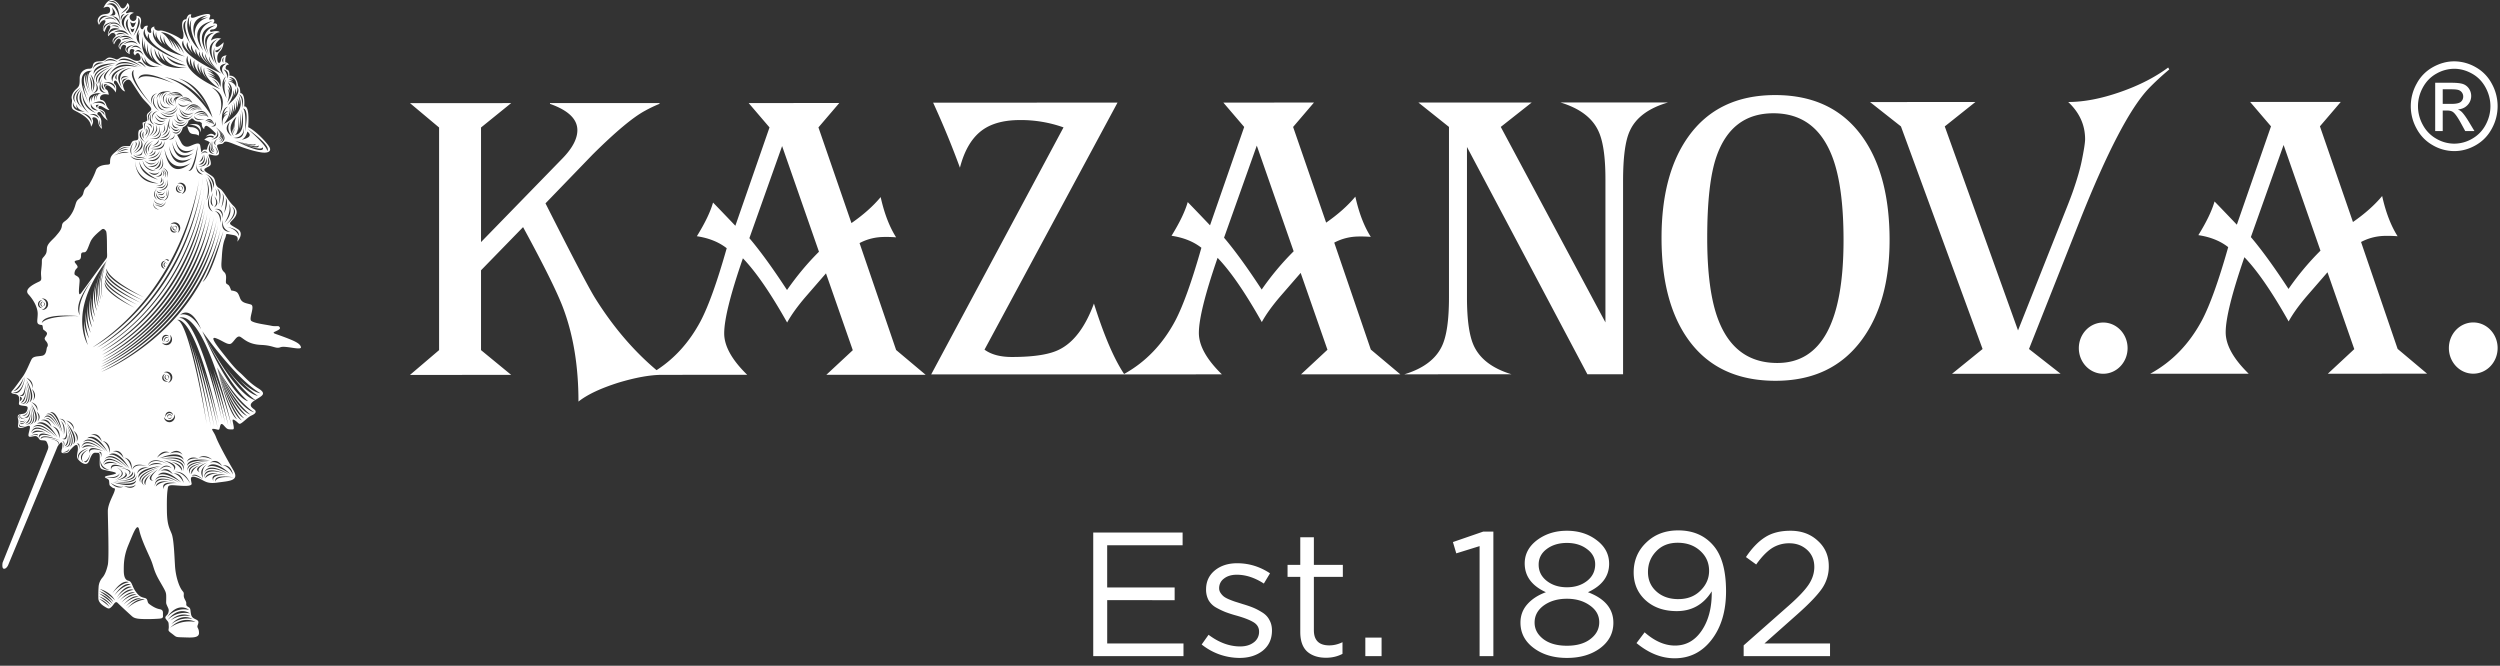 <svg width="184" height="49" fill="none" xmlns="http://www.w3.org/2000/svg"><rect width="100%" height="100%" fill="#333333" stroke="none"/><path fill-rule="evenodd" clip-rule="evenodd" d="M5.496 20.206c.047.094.363.123.363.437 0 .313-.166 1.294.105.935.272-.359 1.69-2.323 1.796-2.463.105-.14.136-.14.12-.482-.015-.344.016-1.592-.091-1.64 0 0-.135-.248-.316-.092-.182.154-.65.514-.814.888-.167.374-.258.78-.455.78-.194 0-.24.046-.24.25 0 .202-.06.296-.212.326-.15.032-.346.048-.209.218.134.172.24.281.104.392-.136.11-.195.357-.15.451zM8.206 0h.053c.227.015.438.217.577.46.274.473.545-.246.545-.246.22.193.135.439-.017.58-.153.139-.102.228.102.139a.473.473 0 01.39.018c-.56.142-.256.667 0 .597.255-.07.186-.387.186-.387.34.019.393.283.307.614-.084.334.136.493.22.282.086-.211.324-.158.324-.158-.255.456.317.688.233.389-.086-.298.242-.336.242-.336-.068.14.12.35.39.298.272-.053 1.156.35 1.494.579.341.23.238-.438.238-.438-.287-1.071.22-.967.22-.967.137-.491.375-.35.375-.35-.17.37.272.193.272.193 1.02-.376 1.12-.223 1.115-.106-.004.12-.198.351.072.263.273-.086.242.154.206.213-.045.068-.17.087.085.087.254 0 .168.42-.17.44-.34.017-.152.19-.152.19.576-.157.661.019.661.019-.527.036-.644.615-.644.615.354-.28.762-.141.762-.141-.118 0-.357.28-.408.404-.05.123 0 .227.137.193s.442-.334.442-.334-.035.456-.289.685c-.253.228-.188.685-.135.772.05.088.185.122.236-.193.053-.317.426-.299.426-.299-.154.054-.12.51-.12.51.17 0 .271.175.271.175-.254-.035-.338.335-.133.37.202.034.168.438.168.438.595-.034.646.79.646.79.154 0 .154.493.154.493.39.016.288.983.288.983.442-.07.289 1.528.289 1.528.524.216 1.54 1.277 1.608 1.56.07.287-.275.357-.688.287-.412-.072-.997-.214-1.962-.606-.962-.39-.583-.034-.962 0-.379.036-.31.107-.173.497.137.393-.206.393-.55.286-.344-.107-.104.141-.035.498.07.356-.102.32-.379.498-.275.178.208.355.516.604.31.25.106.64.483.854.378.214.55.817 1.067 1.315.516.498.033.925-.173 1.138-.206.214-.034.249.483.569.515.32-.035.925-.035.925.137-.464-.171-.464-.55-.534s-.206-.035-.346.284c-.135.321-.206.748-.24 1.352-.035.605-.104.89.172 1.139.276.248.035.747.172.853.138.107.173.07.276.321.103.247 0 .142.274.213.277.07.311.176.448.532.138.357.448.357.792.464.344.106-.188 1.047.04 1.211.25.179 1.05.265 1.465.353.378.08.508-.036.603.087.089.115.024.188-.33.345-.231.102-.033.14.304.261 1.11.402 1.536.589 1.604.873.068.285-1.148-.127-1.504.014-.357.14-.516-.135-1.416-.17-.9-.037-1.236-.402-1.509-.577-.271-.176-.44.263-.679.456-.237.193-.646-.193-1.138-.369-.491-.176.033.51.492 1.089.46.58.879 1.116 1.236 1.415.33.279.702.761 1.38 1.182.68.422.238.563-.255.879-.491.314-.288.49-.05.667.237.175.068.334-.17.44-.238.104-.39.28-.678.507-.29.228-.238.089-.546-.122-.304-.21-.169.07-.12.386.054.314-.014.263-.237.263-.22 0-.27-.053-.475-.283-.203-.226-.253-.086-.305.16-.05.246-.12.123-.424.087-.306-.034-.018.159.152.616.17.456.799 1.614 1.275 2.422.475.807-.323.79-1.174.913-.848.123-.932-.159-1.51-.368-.578-.212-.441.138-.39.438.05.298-1.088.123-1.427.123-.34 0-.305.122-.34.333-.033.21-.068.58-.051 1.616.018 1.034.221 1.275.357 1.648.146.404.187 1.458.237 2.317.052.862.306 1.492.46 1.738.15.247.204.176.185.44-.016.263.205.438.187.614-.017.175.052.194.188.28.135.089.102.177.153.475.05.296.203.334.406.438.206.105.154.228.085.42-.067.196.103.178.103.564 0 .386-.578.332-1.173.315-.594-.016-.473-.016-.83-.28-.358-.263-.206-.212-.221-.528-.017-.314 0-.28-.188-.51-.187-.226.086-.26.153-.49.07-.227.018-.28-.084-.509-.102-.228-.069-.175-.069-.597 0-.42-.009-.403-.484-1.23-.477-.824-.41-1.044-.687-1.665-.286-.637-.68-1.458-.815-2.09-.137-.632-.459.298-.8 1.106-.338.808-.338 1.406-.338 1.86 0 .457.101.72.356.772.254.053.24.388.51.774.272.385.406.421.68.49.272.07.135.3.323.44.185.14.475.334.78.386.307.053.22.28.237.473.02.195-.1.212-.356.228-.255.019-.732.038-1.205.019-.477-.019-.612-.105-.73-.21-.12-.106-.85-.773-1.038-.966-.187-.193-.27.105-.459.28-.185.176-.22.159-.508-.017-.29-.176-.442-.368-.46-.58a8.02 8.02 0 01.018-.877c.016-.264.135-.51.29-.685.152-.176.287-.474.388-.93.104-.457 0-3.422 0-3.949 0-.528.41-1.176.493-1.474.085-.3-.016-.14-.186-.282-.17-.14-.187-.105-.203-.35-.018-.246-.035-.212-.274-.351-.237-.14.477-.176.732-.298.255-.125-.832-.229-1.019-.352-.188-.123-.137-.405-.137-.826 0-.42-.05-.351-.322-.367-.27-.018-.357.402-.492.666-.136.264-.426.176-.714-.105-.289-.282-.05-.545-.085-.948-.034-.405-.34-.053-.509.123-.17.174-.155.299-.51.299-.357 0-.102-.248-.118-.65-.017-.404-.357.158-.357.158S.685 41.38.617 41.552c-.067.177-.222.351-.358.3-.135-.052-.068-.438-.068-.438s3.279-8.18 3.33-8.339c.05-.157.05-.227-.034-.438-.085-.211-.119-.211-.34-.228-.221-.019-.186 0-.34-.193-.152-.194-.254-.107-.544-.071-.287.036-.135-.244-.067-.63.067-.387-.322-.02-.68-.02-.357 0-.085-.28-.186-.649-.101-.368.118-.351.34-.385.22-.037.306-.142.357-.37.05-.228-.12-.193-.425-.245-.305-.053-.187-.123-.187-.421 0-.3-.085-.387-.389-.439-.306-.054-.19-.16-.052-.317.136-.156.474-.631.712-.964.24-.334.493-.983.63-1.246.136-.265.458-.212.797-.28.34-.072.29-.547.357-.634.07-.087.084-.246-.085-.44-.169-.192-.085-.245.017-.402.101-.16.068-.23-.085-.351-.153-.122-.135-.053-.17-.282-.034-.227-.05-.104-.27-.192-.222-.088-.103-.352-.103-.79 0-.44-.288-1-.68-1.421-.39-.422.545-.825.799-.949.254-.123.086-.316.135-.788.053-.476.053-.51.053-.721 0-.21.1-.245.203-.387.1-.14.152-.192.168-.543.018-.351.409-.615.648-.895.236-.282.424-.474.457-.773.035-.297.238-.28.493-.58.254-.298.39-.596.475-.877.086-.28.102-.367.272-.508.17-.141.29-.228.34-.44.05-.209.1-.333.272-.456.17-.122.526-.843.645-1.194.118-.352.56-.421.85-.438.288-.018.152-.124.22-.44.068-.315.374-.474.594-.683.22-.21.307-.248.613-.248.304 0 .203.036.305-.156.102-.194.102-.23.375-.264.27-.035.135-.265.168-.544.034-.282.102-.21.237-.298.137-.09.12-.106.085-.334-.034-.23.069-.106.239-.212.168-.104.084-.104.069-.386-.018-.281.305-.315.323-.51.015-.192-.409-.525-.647-.825-.237-.297-.594-.894-.832-1.229-.238-.333-.561.071-.594.246-.034.175.152.492.152.492-.289-.034-.475-.56-.628-.738-.154-.174-.289.09-.12.229.17.14.05.596.05.596s-.065-.21-.422-.455c-.358-.247-.425.193-.272.228.151.036.186.387.186.387-.714-.196-.73.386-.544.386.188 0 .323.227.358.368.033.14.237.37.237.37-.204.017-.493-.283-.679-.3-.187-.017-.17.21-.035.23.137.016.408.174.408.368 0 .193.186.474.186.474s-.27-.141-.457-.474c-.188-.334-.407-.035-.272.053a.65.65 0 01.254.525c-.016.195.051.51.051.51s-.254-.14-.287-.527c-.035-.386-.528-.404-.409-.175.12.228-.119.544-.119.544-.016-.702-1.035-1.071-1.29-1.247-.255-.175-.052-.561-.12-.79-.067-.228.086-.528.324-.737.237-.212.254-.299.254-.791 0-.491.409-.702.663-.702.254 0 .272-.087.306-.246.033-.158.119-.28.44-.299.324-.017.392-.034.545-.174.151-.141.305-.124.559-.036.254.087.188.123.477-.053.288-.175.661 0 .916.14.256.142.714.159.543-.28-.168-.44-.372-.035-.372-.035-.29-.264.135-.37-.17-.457-.306-.087-.221.37-.221.37-.644-.335-.068-.563-.357-.668-.287-.106-.305.333-.305.333-.441-.367.187-.526-.034-.754-.223-.23-.459.368-.459.368-.356-.492.307-.525.068-.772-.24-.246-.477.175-.477.175-.185-.262.289-.683.086-.79-.205-.106-.373.474-.373.474-.374-.335.236-.772.017-.86-.221-.086-.426.334-.426.334-.204-.281-.084-.579.17-.72.256-.14.663.017.645-.385-.015-.404-.492-.14-.492-.14.182-.408.392-.571.592-.584zm5.811 3.232c-.974-1.551-.287-1.718-.287-1.718-.342.356.287 1.718.287 1.718zm.074-1.788c-.266.93.625 2.309.625 2.309-1.479-1.586-.756-2.583-.756-2.583-.08.263-.074.56-.015.854.006-.375.146-.58.146-.58zm.287 1.374c-.005-.013-.008-.026-.014-.037l.008.037-.044-.132c0-.005-.003-.008-.004-.013l-.001-.006a1.468 1.468 0 01-.09-.491c-.036-.995 1.034-1.028 1.034-1.028-.2.067-.36.157-.486.26.268-.112.532-.12.532-.12-1.269.369-.935 1.53-.935 1.53zm.591.935c-1.318-1.919.675-2.203.675-2.203-1.604.617-.675 2.203-.675 2.203zm.35.326c-1.287-2.08.544-2.209.544-2.209-1.48.559-.61 2.097-.544 2.209l.005.006-.005-.006zm.451-1.664c-.974.344-.388 1.61-.388 1.61-.815-1.67.388-1.61.388-1.61zm.024 2.203c-.952-1.398.253-1.741.253-1.741-.906.473-.253 1.741-.253 1.741zm.012-1.114c-.137.404.16 1.28.16 1.28-.482-.817-.16-1.28-.16-1.28zm.021.226s.31-.025.517-.356c0 0-.332.747-.517.356zm-1.712.277c-.604-.62-.304-.905-.304-.905-.025.25.14.533.396.81-.277-.406-.083-.597-.083-.597-.023.224.117.475.337.726-.167-.299-.026-.442-.026-.442-.022.212.122.45.34.685-.236-.337-.083-.494-.083-.494-.066.656 1.595 1.622 1.595 1.622-.017-.007-.033-.017-.051-.026l.051.026c-3.644-1.682-2.797-2.43-2.797-2.43-.036.316.237.678.625 1.025zm.788-.195c-.029.323.317.724.668 1.041-.641-.61-.426-.886-.426-.886-.047.585 1.142 1.445 1.142 1.445-1.804-1.108-1.384-1.6-1.384-1.6zm.52.344c-.035.508.864 1.256.864 1.256-1.126-.87-.864-1.256-.864-1.256zm1.129 1.446c-.883-.877.123-.925.123-.925-.663.332-.123.925-.123.925zm-.116-.984c-.218-.26.07-.414.07-.414-.105.095-.07.414-.07.414zm.012.497s.503.06.298.677c0 0 .01-.426-.298-.677zm1.444 2.88s.481-.105.137 1.684c0 0 .128-1.446-.137-1.683zm-.297-1.042s.469.096.206 1.007c0 0 .113-.721-.206-1.007zm-.827.782l.008-.008-.008.008s.5-.71.398-1.08c-.007-.018.154.143-.031.546.123-.228.22-.483.16-.663-.007-.02.17.13.013.494.121-.219.201-.443.137-.613-.012-.031.505.345-.677 1.316zm.625-1.403a.417.417 0 01-.014.086l-.004.026V6.44v.004l-.001-.004v.004s-.04-.365-.596-.486c0 0 .207-.005.378.06a.835.835 0 00-.341-.19s.183-.008.344.072a.721.721 0 00-.311-.226s.586-.033.545.629v.03zm-.672 1.238l.013-.022-.013.022s.266-.62.026-1.032c0 0 .132.096.153.337a.931.931 0 00-.144-.574s.152.092.208.322a.982.982 0 00-.196-.57s.723.38-.047 1.517zm.84-.51s.766 1.067-1.092 2.063l.04-.035c-.015.011-.025.023-.04.035 0 0 .579-.632.42-1.293 0 0 .193.44-.115.94.198-.28.397-.694.274-1.118 0 0 .183.343.006.783.15-.268.243-.586.135-.913 0 0 .19.313.054.733.14-.267.21-.574.095-.886 0 0 .16.233.12.575a1.03 1.03 0 00.002-.718s.13.183.14.466a1.059 1.059 0 00-.04-.632zm-1.193 2.193l-.001-.021.001.02a.435.435 0 01-.006-.041l.003.042a1.353 1.353 0 01-.034-.326.701.701 0 010-.087c-.027-.947.448-.986.448-.986-.176.11-.279.325-.338.55a.493.493 0 01.362-.241.682.682 0 00-.334.369.471.471 0 01.287-.144c-.287.116-.368.417-.388.63a1.99 1.99 0 000 .235zm.275-3.638c-.117.14-.164.332-.17.534.059-.203.18-.286.18-.286-.324.421.034 1.376.034 1.376-.687-1.221-.044-1.624-.044-1.624zm.635 4.314c0-.002.003-.002.006-.003l-.008.003.029-.01-.021.005c.06-.019.34-.183.263-1.42 0 0 .114.7-.005 1.12.095-.231.164-.634.111-1.343 0 0 .15.765.01 1.254.114-.267.194-.71.126-1.456 0 0 .42 1.772-.511 1.85zm-.005 0h.005-.005.002-.002zm.01-.005l-.01.005c.005 0 .008-.003.01-.005zm-.037-.09a.861.861 0 01-.167-.339 1.05 1.05 0 00.125.528c-.63-.723.206-1.434.206-1.434-.256.514-.089.9-.089.9a.727.727 0 01-.099-.319c-.029.31.066.509.066.509a.79.79 0 01-.135-.401c-.03.34.093.556.093.556zm-.294-.889c-.39.555.115 1.1.115 1.1-.792-.59-.116-1.1-.116-1.1zm.985.462s.173.96-.766.734c0 0 .779.071.767-.734zm-1.696-2.828a1.095 1.095 0 01-.065-.04l.065.04c-.011-.006-.021-.01-.03-.017a.27.27 0 00.03.017c-.002-.001-.006-.003-.008-.006.005.005.008.006.008.006-3.253-1.436-2.422-2.47-2.422-2.47-.042.28.058.557.236.82-.178-.404.009-.645.009-.645-.044.303.084.606.3.887-.258-.455-.057-.73-.057-.73-.052.382.176.762.49 1.093-.43-.543-.195-.882-.195-.882-.036.269.074.535.251.782-.188-.368-.04-.589-.04-.589-.043.348.175.696.456.988-.443-.517-.239-.849-.239-.849-.093.804 1.21 1.595 1.21 1.595zm-.046-.175l.002-.006c-.002.002-.002.003-.002.006v-.008c0 .003 0 .005-.002.008v-.011l-.003.01s.002-.035-.003-.094c-.033-.163-.189-.5-.894-.746 0 0 .293.05.555.176a1.997 1.997 0 00-.59-.35s.304.057.575.21a2.081 2.081 0 00-.607-.421s.22.05.46.175a2.338 2.338 0 00-.513-.351s1.076.264 1.07 1.079c.003.017 0 .035 0 .054.003.014 0 .031 0 .047a.429.429 0 01-.048.222zm-4.022-3.111c-.207-.341-.095-.62-.095-.62-.06.873 1.538 1.489 1.538 1.489a4.555 4.555 0 01-.242-.067c-2.613-.743-2.078-1.93-2.078-1.93a.982.982 0 00.186.624c-.07-.264.014-.448.014-.448-.027.337.175.641.463.9-.27-.387-.133-.708-.133-.708-.018.281.13.538.347.76zm.79-.146c.118.184.23.415.33.699 0 0-.223-.458-.61-.876.122.185.24.43.34.754 0 0-.213-.495-.579-.898.109.17.218.409.308.74 0 0-.354-.938-.914-1.191h.011c.111 0 1.108.04 1.7 1.578 0 0-.212-.4-.586-.806zm-1.431.286c.867.646 2.067 1.167 2.067 1.167-1.003-.382-1.65-.718-2.06-1.005-1.45-.937-.854-1.464-.854-1.464-.075.219.011.456.192.695-.046-.239.1-.363.1-.363-.108.308.157.651.555.97zm2.203 1.551c-.014.002-.026.002-.038.002h.038l-.042.005.042-.001a3.487 3.487 0 01-.414.015c-2.046.02-1.941-1.422-1.941-1.422.075.344.244.602.458.798-.211-.325-.187-.657-.187-.657.078.365.272.625.512.81-.23-.301-.207-.635-.207-.635.173.819 1.007 1.023 1.468 1.075.188.016.31.01.31.01zm-.053-.175c-1.066.036-1.42-.666-1.42-.666.456.44 1.42.666 1.42.666zm-3.054-1.2c-.042-.336.05-.603.05-.603-.045.405.053.733.21.992-.14-.403-.016-.783-.016-.783-.057.534.153.915.405 1.174-.298-.428-.145-.945-.145-.945-.097 1.033.84 1.401.84 1.401a3.091 3.091 0 01-.34-.106c-.01-.004-.017-.01-.026-.01a2.435 2.435 0 01-.092-.039c-1.45-.62-.997-1.983-.997-1.983-.039.35.01.648.111.903zm-.061.482s-.306-.49-.645-.245c0 0 .321-.508.645.245zm-1.73-2.487s-.203-1.47-.98-1.26c0 0 .879-.646.98 1.26zm-.796-.489c.442-.018.187-.578.187-.578.68.788-.187.578-.187.578zm.848-.106s.541-.472.525-.577c0 0 .135.228-.524.577zm.492 1.315c-1.018-.91.119-1.315.119-1.315-.78.666-.12 1.315-.12 1.315zm.067-.928c-.22.541.271 1.242.271 1.242-.83-.945-.27-1.242-.27-1.242zm.713-.088s.439.227-.34 1.33c0 0 .459-.91.34-1.33zm-.577.28c.186.245.422.035.422.035-.287.875-.422-.036-.422-.036zm.728 1.68c-.56-.525-.05-1.102-.05-1.102-.071.154-.09.319-.087.475a.886.886 0 01.108-.247c-.139.387.03.874.03.874s0-.003-.003-.004a.03.03 0 01.002.004zM8.856 1.823s-.31-.578-.595-.602c0 0 .458-.103.595.602zm1.042.256c-.187.704-.311-.09-.311-.09.087.295.311.09.311.09zm-1.19 2.42s.333-.628 1.748.422c0 0-1.216-.755-1.747-.422zm2.707.434c-1.038.049-.997-.832-.997-.832a.968.968 0 00.349.542c-.135-.204-.126-.439-.126-.439.126.518.548.655.828.69.155.015.263.002.263.002l-.05.008c.03 0 .05-.003.05-.003a1.649 1.649 0 01-.317.032zm-.674.041s-.397-.385-.62-.385c0 0 .198-.243.62.385zM8.483 4.87s.387-.741 1.824.078c0 0-1.128-.602-1.824-.078zm-.505.811a.677.677 0 00-.013.036s.004-.015.013-.036c.57-1.477 2.142-.733 2.142-.733-1.567-.38-2.058.539-2.142.733zm1.003.765c-.919-1.307.706-1.449.706-1.449-1.351.333-.706 1.449-.706 1.449zm-.074-.468zm.57-.288c-.536-.094-.57.233-.57.288-.02-.603.57-.288.57-.288zm-.994.86s-.123-.476-.853-.488c0 0 .841-.18.853.488zm.832-1.59c-1.177.384-1.029 1.063-1.029 1.063-.41-.806 1.029-1.063 1.029-1.063zm-.634.423c-.172.154-.084.486-.084.486-.299-.19.084-.486.084-.486zm-.022-.82s-.62-.282-1.005.014c0 0 .359-.513 1.005-.014zm-1.005.077s-.644 0-.818.447c0 0 .063-.652.818-.447zm.869.026s-1.477.153-1.624.793c0 0-.198-.807 1.624-.793zM7.908 5.92l.007.001-.007-.001c-.754-.259.39-.998.39-.998-.867.766-.45.974-.39.998zm-.391-.1c-.383.884.299 1.025.299 1.025-.893-.037-.3-1.026-.3-1.026zm.05.282c-.074.218.136.55.136.55-.407-.244-.135-.55-.135-.55zm.187 1.692s-.225-.372-.956-.168c0 0 .806-.46.956.168zm-.4-.939h.044a.246.246 0 01.045.002h-.007c-.41.078-.313.55-.313.55-.066-.258-.02-.396.057-.47-.314.173-.215.534-.215.534-.087-.252-.043-.402.045-.491-.344.197-.227.543-.227.543-.077-.178-.077-.308-.034-.405-.227.232-.124.52-.124.52-.33-.725.458-.784.73-.783zM6.765 5.22c-.583.156-.102 1.625-.102 1.625-.302-.876-.28-1.285-.176-1.474-.367.429.125 1.551.125 1.551-.376-.822-.393-1.25-.289-1.473a.674.674 0 00-.096.148c-.217.56.315 1.529.315 1.529a4.476 4.476 0 01-.402-.867c.056.642.388 1.341.388 1.341-.678-1.364-.58-1.954-.33-2.206a.572.572 0 01.313-.164c.002-.002.005-.002.006-.002a.248.248 0 01.032-.005c.009-.003.018-.003.025-.004h.011a.81.81 0 01.106-.008h.041c.033 0 .054.005.054.005h-.004l.004.002-.02.002zM6.75 6.844s.322-.576-.1-1.371c0 0 .608.563.1 1.37zm-1.13.767c-.678-.614.337-1.165.337-1.165-.815.67-.367 1.136-.337 1.165l.003.001H5.62zm.448.335c-.979-.77-.088-1.385-.088-1.385-.656.745.088 1.385.088 1.385zm.508.41c-1.19-.987-.558-1.691-.558-1.691-.272.96.558 1.69.558 1.69zm.484-.039c-1.19-.448-.98-1.55-.98-1.55 0 1.026.98 1.55.98 1.55zm.607.167c-.013-.155-.36-.372-.36-.372.472.103.36.372.36.372zM6.701 7.6c-.012.321.52.539.52.539-.693-.039-.52-.539-.52-.539zm-1.014.406c-.102-.152-.046-.33-.046-.33.018.45.613.54.613.54-1.103 0-.867-.693-.867-.693.009.223.14.377.3.483zm.306.287c.906.204.731.768.731.768-.011-.436-.731-.768-.731-.768zm.595.14s.533-.205.694.283c0 0-.272-.321-.694-.282zm.604-.46s-.36-.303.1-.255c0 0-.214.112-.1.254zm.13.854c-.035.15.115.518.115.518-.257-.333-.116-.518-.116-.518zM9.644 3.55c.43-.498.773.134.773.134-.386-.427-.773-.134-.773-.134zm-.162.347s-.647-.435.454-.614c0 0-.784.189-.454.614zm.661-.614s-.353-.391-1.06-.009c0 0 .621-.604 1.06.009zm-.68-.311s-.731.214-.604.605c0 0-.377-.4.604-.605zm-.696-.168s.48-.463 1.049.125c0 0-.483-.366-1.05-.125zm-.38.408s-.3-.446.611-.604c0 0-.627.196-.61.604zM9.49 2.6S9 2.163 8.338 2.404c0 0 .68-.516 1.152.196zm-1.513-.019s.008-.747.868-.427c0 0-.68-.028-.868.427zm.043-.737s.447-.56.998.257c0 0-.448-.605-.998-.257zm.155.097s.327-.222.619.108c0 0-.353-.196-.62-.108zm1.091.605s-.472-.117-.714.054c0 0 .113-.338.714-.054zm.388.383s-.396-.163-.714.061c0 0 .233-.374.714-.061zm-1.24-1.335s-.851.197-.747.668c0 0-.345-.517.747-.668zm.148-.037l.008.012-.008-.012c-.046-.058-.308-.346-.921-.106 0 0 .56-.435.921.106zm-1.282.188s-.096-.756.765-.542c0 0-.611-.071-.765.542zM8.407 4.77c-1.579.4-1.446 1.06-1.42 1.151-.335-.915 1.42-1.151 1.42-1.151zm-1.42 1.15l.004.013-.003-.013zm1.102-.958c-1.282.615-.942 1.149-.846 1.265-.696-.746.846-1.265.846-1.265zm-.846 1.265l.023.024s-.009-.007-.023-.024zm.526-.964c-.503.467-.467.916-.467.916-.259-.467.467-.916.467-.916zm-.945 1.612s.496-.202.192-.807c0 0 .534.613-.192.807zm-.114-.167s.042-.575-.125-1.087c0 0 .353.458.125 1.087zm1.007-.246s-.248-.383.204-.227c0 0-.239 0-.204.227zm8.672 27.79s.6-.137.76.679c0 0-.282-.636-.76-.68zm-.04.046s-.48-.443-.9-.227c0 0 .47-.444.9.227zm.633.615s-1.2-.898-1.723-.521c0 0 .37-.739 1.723.52zm-1.266.515l.005.007-.005-.007zm.933-.475c-1.139-.026-.962.415-.933.475-.397-.712.933-.475.933-.475zm-1.622-.155c.34-.914 1.801.115 1.801.115-1.435-.787-1.762-.202-1.8-.115 0 .004-.004.006-.005.009l.005-.01zm-.006.404c.002.012 0 .022.002.033 0 0-.002-.011-.002-.033zm1.446-.364c-1.354-.424-1.443.21-1.446.364-.039-1.035 1.446-.364 1.446-.364zm-.433.006c-.676.002-.938.361-.938.361.109-.525.938-.36.938-.36zm-3.271.011s.596-.135.755.681c0 0-.282-.637-.755-.68zm-.941-.18s.466-.444.898.228c0 0-.48-.442-.898-.228zm-.193.322s.37-.74 1.721.522c0 0-1.198-.9-1.721-.522zm.458 1.035c.001.002.003.003.003.006 0 0 0-.003-.003-.006zm.932-.476c-1.138-.023-.96.417-.932.476-.397-.71.932-.476.932-.476zm-1.62-.154a.015.015 0 00-.004.011s0-.004.005-.01c.336-.914 1.798.116 1.798.116-1.436-.788-1.76-.203-1.798-.117zm-.007.405c0 .011 0 .023.002.032 0 0-.002-.011-.002-.032zm1.444-.364c-1.35-.423-1.441.21-1.444.364-.04-1.034 1.444-.364 1.444-.364zm-.43.006c-.677.002-.939.36-.939.36.108-.524.94-.36.94-.36zm-3.255-1.765s.61.045.54.873c0 0-.095-.692-.54-.873zm-.853-.45s.57-.29.799.483c0 0-.34-.567-.799-.483zm-.273.251s.559-.6 1.508 1.007c0 0-.902-1.214-1.508-1.007zm.156 1.129c-.186-.8 1.024-.182 1.024-.182-1.089-.361-1.036.117-1.024.182 0 .002.002.003.002.007 0 0 0-.004-.002-.007zm-.487-.807l-.008.008.008-.008zm1.693.64c-1.16-1.177-1.631-.71-1.693-.64.576-.777 1.693.64 1.693.64zm-1.812-.253l-.007.031s.001-.011.007-.031zm1.487.075c-1.181-.804-1.442-.221-1.487-.075.247-1.005 1.487.075 1.487.075zm-1.415-.05c.249-.473.999-.072.999-.072-.65-.197-.999.071-.999.071zm-.103-1.76s.612.044.54.874c0 0-.095-.692-.54-.874zm-.851-.449s.57-.29.8.483c0 0-.339-.567-.8-.483zm-.273.25s.558-.6 1.509 1.008c0 0-.904-1.214-1.51-1.008zm.154 1.13s0 .003.002.005c0 0-.002-.002-.002-.006-.184-.8 1.026-.183 1.026-.183-1.089-.359-1.036.12-1.026.183zm-.486-.808c.575-.777 1.695.64 1.695.64-1.162-1.177-1.634-.712-1.695-.64 0 .003-.004.005-.008.009l.008-.009zm1.369.462c-1.182-.805-1.442-.221-1.485-.074.245-1.006 1.485.074 1.485.074zm-1.485-.074l-.01.029.01-.03zm1.068-.049c-.649-.196-1 .072-1 .072.25-.471 1-.072 1-.072zm-2.651-.658s-.095-.694-.54-.876c0 0 .61.044.54.876zm-1.393-1.324s.57-.29.8.482c0 0-.34-.566-.8-.482zm-.271.25s.557-.599 1.509 1.009c0 0-.905-1.215-1.51-1.009zm1.18.948c-1.09-.362-1.04.117-1.027.182-.185-.8 1.027-.182 1.027-.182zm-1.027.182l.001.006-.001-.006zm-.486-.808l-.007.009s.002-.005.007-.01zm1.695.64c-1.161-1.177-1.633-.713-1.695-.64.576-.776 1.695.64 1.695.64zm-1.813-.253l-.008.03.008-.03zm1.486.074c-1.181-.802-1.441-.22-1.486-.074.248-1.004 1.486.074 1.486.074zm-.416-.121c-.65-.197-.998.07-.998.07.248-.47.998-.07.998-.07zm8.21 1.843c.417-.712.934-.377.934-.377-.462-.123-.934.377-.934.377zm1.879-.22c-.325-.347-.92-.095-.92-.095.625-.486.92.095.92.095zm.078.369c-.371-.536-1.794-.106-1.794-.106 1.684-.718 1.794.105 1.794.105zm-.77.817c.049-.046.358-.4-.724-.772 0 0 1.33.24.725.772l-.006.004c.003-.001.004-.003.005-.004zm.854-.356l.001.013-.001-.013zm-1.732-.515s1.71-.462 1.732.515c-.009-.093-.125-.758-1.732-.515zm1.606.9a.247.247 0 01-.012.03l.012-.03zm-1.241-.845s1.615-.117 1.24.845c.047-.145.17-.773-1.24-.845zm.404.157s.834.132.765.663c0 0-.13-.428-.765-.663zM5.44 31.654c-.055-.44-.565-.705-.565-.705.642.155.565.705.565.705zm-.034.039c.544.405.22.832.22.832.148-.384-.22-.832-.22-.832zm-.51-.589c1.047 1.26.49 1.596.49 1.596.268-.479-.49-1.596-.49-1.596zm-.014.307s.247 1.23-.325.856c.048.028.4.196.325-.856zm-.325.856l-.005-.002.005.002zm.347-1.022s.873 1.36.176 1.664c.063-.032.508-.326-.176-1.664zm.176 1.664l-.006.003a.012.012 0 00.006-.003zm-.315.002c.12-.001.609-.079.217-1.332 0 0 .592 1.378-.217 1.332zm-.026-.001h.026-.026zm.022-.067s.266-.24.236-.864c0 0 .167.767-.236.864zM1.94 27.796c.61.26.446.79.446.79.014-.442-.446-.79-.446-.79zm.488 1.68c.207-.353-.083-.858-.083-.858.472.492.083.859.083.859zm-.265.133c.341-.428-.226-1.658-.226-1.658.83 1.42.226 1.658.226 1.658zm-.746-.566c.041.032.36.259.457-.793 0 0 .049 1.257-.457.793a.042.042 0 01-.006-.005c.002 0 .003.002.006.005zm.412.72c.07-.023.552-.24.094-1.671 0 0 .64 1.488-.094 1.671a.065.065 0 01-.007.002l.007-.002zm.115-1.328s.365 1.458-.424 1.277c.117.019.611.025.424-1.277zm-.424 1.277l-.026-.005a.08.08 0 01.026.005zm.005-.07s.301-.188.37-.81c0 0 .044.785-.37.81zm.778-.048c.604.211.431.663.431.663.021-.377-.431-.663-.431-.663zm.457 1.418c.213-.305-.068-.727-.068-.727.462.409.068.727.068.727zm-.463-1.284c.802 1.188.196 1.4.196 1.4.35-.369-.196-1.4-.196-1.4zm-.538.935l-.006-.005c.002.002.002.003.006.005.04.028.356.216.472-.681 0 0 .022 1.063-.472.68zm.52-.817s.614 1.252-.122 1.42c.067-.02.556-.209.121-1.42zm-.122 1.42l-.008.001.008-.001zm.138-1.128s.337 1.229-.448 1.09c.118.014.612.01.448-1.09zm-.448 1.09l-.024-.003.024.003zm.007-.058s.304-.165.385-.697c0 0 .028.667-.385.697zm10.122 3.021s-.686-.143-1.061.153c0 0 .326-.467 1.06-.153zm-1.056.206s-.682.092-.82.48c0 0 0-.539.82-.48zm.92-.104s-1.545.335-1.635.88c0 0-.293-.63 1.636-.88zm-.208.241c-.84.746-.378.856-.312.867-.825-.104.312-.867.312-.867zm-.312.867l.007.001-.007-.001zm.41-1.007c-1.63.55-1.421 1.069-1.383 1.139-.449-.695 1.382-1.139 1.382-1.139zm-1.383 1.139a.026.026 0 00.005.009l-.005-.01zm1.067-.936c-1.296.681-.878 1.069-.764 1.15-.813-.51.764-1.15.764-1.15zm-.764 1.15c.008.007.015.01.024.016l-.024-.016zm.457-.86c-.485.451-.401.812-.401.812-.32-.343.4-.812.4-.812zm3.509-1.187s.404-.351.997.12c0 0-.588-.299-.997-.12zm-.007.05s-.64-.084-.854.24c0 0 .124-.498.854-.24zm-.829.537s-.118-.652 1.687-.404c0 0-1.478-.073-1.687.404zm.958.488c-.723-.3.484-.723.484-.723-.934.482-.541.698-.484.723l.006.003-.006-.003zm-.911-.12c-.246-.752 1.517-.706 1.517-.706-1.606.103-1.535.635-1.517.706l.001.011-.001-.01zm.224.274l.02.022s-.01-.008-.02-.022zm.957-.873c-1.328.31-1.041.77-.957.873-.62-.67.957-.873.957-.873zm-.897.841c-.207-.394.553-.648.553-.648-.544.296-.553.648-.553.648zm-9.414-2.912s.062-.67-.228-1.01c0 0 .436.28.228 1.01zm-1.011-1.628s.52-.331.91 1.508c0 0-.43-1.462-.91-1.508zm-.302.165c.565-.487 1.113 1.244 1.113 1.244-.624-1.527-1.055-1.286-1.113-1.244l-.008.006.008-.006zm-.16.308c-.003.008-.008.016-.01.026 0 0 .002-.01.01-.026zm1.07.645c-.709-1.193-1.009-.761-1.07-.645.37-.823 1.07.645 1.07.645zm4.808 4.334s-.453.283-.967-.278c0 0 .537.389.967.278zm.015-.048s.618.185.88-.105c0 0-.198.476-.88.105zm-.83-.267s1.45.306 1.727-.134c0 0 .021.665-1.727.134zm.852-.767l-.004-.005.004.005c.672.41-.582.638-.582.638.991-.327.635-.603.582-.638zm-.718.72c1.6.152 1.61-.383 1.603-.46.131.785-1.603.46-1.603.46zm1.603-.46l-.001-.009.002.01zm-.18-.302c-.006-.01-.012-.016-.016-.025 0 0 .004.009.016.025zm-1.077.708c1.36-.094 1.145-.593 1.077-.708.51.76-1.077.708-1.077.708zm.37-.135c.581-.206.641-.554.641-.554.15.425-.642.554-.642.554zM8.012.157s.458-.438.882.641c0 0-.344-.82-.882-.641zm1.181.866c-.264.153-.287.51-.287.51-.114-.51.287-.51.287-.51zm6.35 4.782c-.018-.006-.036-.013-.054-.017 0 0 .021.004.054.017zm.017.005zm.55.596s-.24-.475-.55-.596c.15.052.504.215.55.596zM9.401 5.8c-.402.072-.378.475-.378.475C8.85 5.682 9.4 5.8 9.4 5.8zm8.824 3.684s1.833 1.3 1.43 1.63c0 0 .17-.22-1.43-1.63zm-.917.88s1.94.86 2.026.463c0 0 .384.728-2.026-.463zm1.71.33s.324.515-1.71-.33c0 0 1.638.61 1.71.33zm-.233-.105s.281.351-1.477-.225c0 0 1.416.416 1.477.225zm-1.026-.298c.349-.125.447-.61.447-.61.468.37-.133.546-.447.61a.52.52 0 01-.173.03s.07-.009.173-.03zm-1.622-1.778s.576-1.388-.555-2.073c0 0 1.385.42.555 2.073zm-.848-.577c-.402-.723-1.133-1.779-2.139-2.157 0 0 1.748.317 2.495 2.888 0 0-.015-.04-.048-.113l.049.113s-1.285-2.376-3.54-2.997c0 0 2.009.267 3.183 2.266zm-5.1-2.113s-.023-.97 2.62.331c0 0-2.175-.948-2.62-.331zm5.957 4.729s.804-.331-.22-1.147c.178.146.884.783.175 1.059 0 0 .297-.14.237-.46.003.121-.064.234-.267.312 0 0 .566-.262-.15-.91.132.122.605.608.115.821 0 0 .472-.244-.147-.853 0 0 1.238.838.257 1.178zm-.597-.28s.625-.147.412-.676c0 0 .412.574-.412.676zm-.029-.985c.14 0 .221-.039.266-.092-.157-.232-.479-.108-.479-.108.242-.16.393-.018.452.062-.207-.301-.58-.126-.58-.126.334-.267.528.014.59.13-.235-.492-.676-.219-.676-.219.451-.48.677.205.695.26.086-.101.045-.244.045-.244.214.484-.313.337-.313.337zm.071 1.102c-.412.823.214.943.214.943-.84-.045-.214-.943-.214-.943zm.07 0c-.279.708.144.807.144.807-.567-.036-.145-.807-.145-.807zm.144.705c-.35-.033-.09-.705-.09-.705-.17.618.09.705.09.705zm.084.25s.248-.195-.17-.644c0 0 .541.469.17.645zm0-.644c-.327-.236.1-.456.1-.456l.047-.017c-.337.207-.147.473-.147.473zm-.738 1.536c-.01.004-.016.004-.016.004.006 0 .01-.003.016-.004.061-.024.297-.157.1-.774 0 0 .402.648-.1.774zm-.584.019s.656.03.612-.66c0 0 .27.734-.612.66zm.498-.88s.158.865-.47.72c0 0 .47 0 .47-.72zm.227-.088c-.298-.207-.51.088-.51.088.311-.486.51-.088.51-.088zm-.341.088s.1.44-.284.543c0 0 .27-.264.284-.543zm.398-2.72c-.244-.326-.753-.088-.753-.088.416-.24.636-.063.716.034-.312-.425-.887-.084-.887-.084.503-.368.77-.107.875.047-.372-.622-1.047-.115-1.047-.115.799-.736 1.096.206 1.096.206zM9.854 5.158c-.333.69 1.412 2.676 1.412 2.676-2.235-2.433-1.412-2.676-1.412-2.676zm5.023 2.927c-.691-.797-1.254.12-1.254.12.563-1.106 1.254-.12 1.254-.12zm-1.094.12c.491-.882 1.094-.094 1.094-.094-.603-.636-1.094.093-1.094.093zm.186 0c.408-.63.908-.068.908-.068-.5-.454-.908.067-.908.067zm.137 0c.346-.43.771-.047.771-.047-.425-.309-.771.046-.771.046zm.149.07s-.552.5-.944-.2c0 0 .346.534.944.201zm.034.251c.149.381.794.226.794.226-.806.261-.794-.226-.794-.226zm-.08-.131s-.38.869-1.104 0c0 0 .7.69 1.105 0zm-1-.464c.16.7.7.63.7.63-.643.204-.7-.63-.7-.63zm.953-.346c-.283-.296-.78-.086-.78-.086.327-.155.536-.102.655-.029-.353-.247-.84-.008-.84-.008.54-.3.82-.065.921.06-.397-.555-1.037-.125-1.037-.125.783-.596 1.08.188 1.08.188zM14 7.575s-.552.617-.908.01c0 0 .391.442.908-.01zm-1.241-.46c.377-.158.575-.085.66-.027-.321-.248-.857.015-.857.015.276-.146.477-.169.619-.146-.377-.1-.823.135-.823.135.521-.297.824-.21.98-.1-.455-.374-1.143.083-1.143.083.966-.69 1.277.059 1.277.059-.001-.001-.003-.001-.003-.003a.042.042 0 00.003.005c-.245-.205-.713-.02-.713-.02zm.057.518l.01.05s-.006-.02-.01-.05zm.097.097c-.046-.243-.022-.394.03-.485-.156.122-.144.301-.127.388-.128-.465.183-.528.378-.525a.579.579 0 01.139.014l-.007.001.007.002c-.454.045-.442.454-.42.606.003.02.005.036.01.056 0 0-.007-.022-.01-.056zm-1.39-.234s-.009-.054-.004-.132c0 .042 0 .086.005.132zm.188-.164c0 .04 0 .082.005.13 0 0-.01-.053-.005-.13zm.76-.555c-.011 0-.026-.003-.038-.005-.02-.003-.038-.001-.057-.003a.94.94 0 00-.066.002c-.366.026-.421.346-.42.53-.008-.238.04-.383.117-.467-.242.112-.291.349-.296.498-.003-.24.062-.389.158-.479a.583.583 0 00-.35.51c.01-.529.383-.636.687-.634h.024a.664.664 0 01.245.024c.07.013.117.028.117.028-.013-.003-.024-.003-.037-.004.024.01.039.013.039.013-.008 0-.015 0-.021-.003l.022.01a.908.908 0 00-.123-.02zm-.58.524c0 .04.004.082.009.127 0 0-.01-.053-.01-.127zm-.318-.44c-.54.214-.367.808-.367.808-.3-.69.367-.808.367-.808zm.637.855l.043.05-.043-.05zm.09-.868c-.438.347-.198.734-.09.868-.541-.607.09-.868.09-.868zm-.566 1.322c-.851-.56-.298-1.107-.298-1.107-.39.547.298 1.107.298 1.107zm.487-.06c-.818.088-.612-.868-.612-.868-.022.857.542.87.612.867zm.365-.214c-.875.308-.783-.547-.783-.547.034.76.783.547.783.547zm-.012-.109c-.633-.263-.264-.688-.264-.688-.23.404.264.688.264.688zm-.069-.665c-.287.357.346.68.346.68-.794-.286-.346-.68-.346-.68zm.23.488c-.425-.322-.033-.451-.033-.451-.242.177.033.45.033.45zm-.666.618s.724.12.976-.498c0 0-.138.688-.976.498zm-.207-.036c.849.548 1.242-.296 1.242-.296-.402.987-1.242.296-1.242.296zm1.013.251s-.53.487-1.084-.167c0 0 .543.499 1.084.167zm-.022.63s.689.427.95-.225c0 0-.228.795-.95.225zm.789-.142c-.503.474-.86-.212-.86-.212.402.543.86.212.86.212zm-.067-.083c-.714.324-.552-.558-.552-.558-.021.773.552.558.552.558zm-.918.82s.471.343.712-.311c0 0-.196.808-.712.311zm-.125-.417c.39.535.699.214.699.214-.367.499-.699-.214-.699-.214zm.138-.415c-.013.593.48.57.48.57-.571.18-.48-.57-.48-.57zm-.138.664s-.356-.143.01-.83c0 0-.216.511-.01.83zm-1.26-1.34s-.437.226-.3.748c0 0-.334-.475.3-.748zm.1 1.021c-.608-.25-.24-.795-.24-.795-.183.545.24.795.24.795zm.231-.997a.589.589 0 00-.383.683c-.18-.647.383-.683.383-.683zm-.383.683l.002.017-.002-.017zm1.127-.173s-.505.333-.86-.321c0 0 .345.475.86.321zm-.149.154c-.595.416-.814-.355-.814-.355.31.627.814.355.814.355zm-.045.155s-.346.438-.85-.025c0 0 .518.344.85.025zm-.493 1.198s.758.295.94-.474c0 0-.149.9-.94.474zm.758.046s.412-.011.423-.378c0 0 .068.474-.423.378zm-.564-.662s.156.894-.86.575c.137.035.84.184.86-.575zm-.86.575a.412.412 0 01-.022-.008c.007.004.015.005.022.008zm.803-.03s.55-.011.688-.582c0 0 .013.675-.688.581zm.091-.144s.564-.26.38-.888c0 0 .344.652-.38.888zm.047-.2s.286-.274.115-.605c0 0 .297.344-.115.605zm-.713.308s.62-.108.483-.82c0 0 .287.737-.482.82zm-.067-.083s.54-.379.3-.819c0 0 .399.426-.3.819zm-.183.024s.447-.464.275-.83c0 0 .32.366-.275.83zm-.208-1.022c-.242.143-.02.714-.02.714-.336-.75.02-.714.02-.714zm-.127 1.318c.08-.087.616-.726.106-1.08 0 0 .692.212-.106 1.08a.2.2 0 01-.01.012l.01-.012zm.529-.89s-.057-.308-.343-.32c0 0 .39-.108.343.32zm-.653.107c-.413.45.182.936.182.936-.803-.57-.182-.936-.182-.936zm.09.13c-.112.131-.022.523-.022.523-.25-.345.022-.522.022-.522zm.035.333s.253-.32.114-.57c0 0 .311.227-.114.57zm1.457.38s.172.854-1.055.544c0 0 1.022.19 1.055-.545zm-.194-.012s.16.472-.735.46c0 0 .71-.081.735-.46zm-.253-.109s.184.287-.436.476c0 0 .482-.25.436-.476zm-.688.025c-.677.64-.125 1.245-.125 1.245-.69-.689.125-1.245.125-1.245zm-.07 1.114c-.584-.699.437-1.066.437-1.066-.86.415-.436 1.066-.436 1.066zm.322-.877s-.377.367-.24.64c0 0-.287-.25.24-.64zm-.92-.309s.68.652-.457 1.08c0 0 .896-.428.457-1.08zm-.514 1.022s.552-.429.425-.927c0 0 .355.392-.425.927zm-.012-.167c.367-.415.196-.652.196-.652.31.2-.196.652-.196.652zm-.045.355c-.346-.463.126-.96.126-.96-.344.545-.126.96-.126.96zm1.181.368s.86.107.986-.783c0 0-.056 1.08-.986.783zm.868-.732c-.18.681-.88.578-.88.578.684-.086.853-.499.88-.578l.004-.015-.004.015zm-.362.009s.195.355-.506.415c0 0 .528-.132.506-.415zm-.206-.047s.17.214-.253.307c0 0 .287-.118.253-.307zm-1.607.426s.377.45 1.216.154c0 0-.827.438-1.216-.154zm.218-.07c.299.296.894.14.894.14-.699.284-.894-.14-.894-.14zm.138 0s.562.129.505-.346c0 0 .182.594-.505.345zm-1.33-.19c.332-.498.905-.369.905-.369-.561.012-.906.368-.906.368zm.009.07s.392-.355.814-.285c0 0-.64.142-.814.286zm-.251.201s.677-.45 1.103-.223c0 0-.553-.073-1.103.223zm3.463.072s.495.722-.218 1.006c0 0 .586-.306.218-1.006zm-.068.143s.3.663-.458.793c0 0 .56-.225.458-.793zm-.894.534s.642.14.836-.428c0 0-.102.71-.836.428zm.63-.297c-.483.462-.883-.131-.883-.131.47.462.883.13.883.13zm-.056.651a.853.853 0 01-.954-.77c.173.71.954.77.954.77zm.526-.225s.623.208.289.758c.05-.096.196-.463-.289-.758zm.289.758l-.013.024.013-.024zm-.322-.663s.504.26.16.652c0 0 .252-.343-.16-.652zm-.07.07c.425.226.093.475.093.475.206-.261-.093-.475-.093-.475zm-1.925-.642c.076 1.452 1.726 1.63 1.726 1.63-1.775 0-1.726-1.63-1.726-1.63zm.322 0c.048.764 1.355 1.35 1.355 1.35-1.48-.408-1.355-1.35-1.355-1.35zm1.568.714s.334.438-.402.427c0 0 .564-.072.402-.427zm-.905.07s.526.298.813-.022c0 0-.275.522-.813.022zm1.365.546s.32.818-.642.831c0 0 .815-.072.642-.831zm-.069.072s.023.854-.758.473c0 0 .723.263.758-.473zm-.195-.143s.218.628-.528.545c0 0 .655-.011.528-.545zm-.172-.094s.229.308-.092.427c0 0 .173-.225.092-.427zm-.299.817a.6.6 0 00.047.889c-.608-.415-.014-.928-.047-.89zm-.092.308s.08.557.62.545c0 0-.62.142-.62-.545zm.7.214c-.205.486-.551-.012-.551-.012.334.355.552.012.552.012zm-.596-.12s.47.192.55-.2c0 0-.045.533-.55.2zm.356-.094c-.356.178-.401-.152-.401-.152.114.212.401.152.401.152zm.042.638c.063-.018.488-.174.37-.9 0 0 .262.764-.37.9l-.007.002s.006 0 .007-.002zm-.353.418s.426 0 .597-.391c0 0-.137.51-.597.39zm-.229-.143s.447.06.632-.165c.023-.027-.195.355-.632.165zm.818-.61s.106-.33.05-.486c0 0 .11.271-.05.486zm-.397.493c-.47.188-.5-.342-.5-.342.08.448.5.342.5.342zm-.543-.076c.013.48.46.554.46.554-.539-.043-.46-.554-.46-.554zm3.384-1.63l.05-.319s-.014.113-.05.318c-1.431 9.036-7.845 12.318-7.845 12.318 6.103-3.983 7.581-10.775 7.845-12.318zm.19.473c.033-.198.067-.396.098-.601 0 0-.025.218-.098.601-1.512 8.721-7.694 11.86-7.694 11.86 5.756-3.73 7.33-9.92 7.694-11.86zm.08.761c.041-.214.078-.431.111-.654 0 0-.028.24-.11.654-1.517 8.164-7.58 11.238-7.58 11.238 5.597-3.47 7.191-9.294 7.58-11.238zm.154.226c-1.386 8.164-7.57 11.16-7.57 11.16 5.871-3.593 7.308-9.73 7.57-11.16l.05-.303s-.014.108-.05.303zm.02.682l.056-.33s-.017.119-.057.33c-1.407 7.883-7.589 10.731-7.589 10.731 5.86-3.445 7.313-9.286 7.59-10.73zM7.562 26.328c6.038-3.473 7.467-9.409 7.708-10.654-1.388 7.835-7.708 10.654-7.708 10.654zm7.708-10.654l.039-.234s-.012.084-.039.234zm.22.187c.013-.074.028-.149.04-.225 0 0-.012.081-.04.225zM7.474 26.606c6.278-3.486 7.77-9.506 8.015-10.745-1.435 7.842-8.015 10.745-8.015 10.745zm8.275-10.657l.044-.23s-.014.08-.044.23zM7.475 26.802c6.484-3.526 8.021-9.6 8.275-10.853-1.483 7.937-8.275 10.853-8.275 10.853zm-.07.211c6.647-3.498 8.258-9.467 8.545-10.822-1.558 7.938-8.544 10.822-8.544 10.822zm8.545-10.822c.02-.093.036-.187.053-.281 0 0-.014.1-.053.281zM7.406 27.204c6.728-3.448 8.36-9.326 8.651-10.662-1.578 7.82-8.651 10.662-8.651 10.662zm8.651-10.662l.054-.276s-.016.098-.054.276zm.184.27c.019-.09.037-.182.054-.274 0 0-.016.097-.054.274zM7.457 27.37c6.832-3.413 8.488-9.233 8.784-10.557C14.64 24.556 7.457 27.37 7.457 27.37zm8.267-13.53s-.05-.786-.614-1.045c0 0 .81.259.614 1.045zm-.487-.84l-.026-.022.026.022zm-.026-.022zm.363 1.202s-.073-.892-.337-1.18c.147.142.508.561.337 1.18zm-.382.565s.297-.873-.066-1.66c0 0 .512.872.066 1.66zm-.68-2.86c-.214.703.432.959.432.959-.728-.05-.432-.959-.432-.959zm.316.447c-.1.223.264.342.264.342-.547-.086-.264-.342-.264-.342zm.646 1.985c-.299.925.199 1.266.199 1.266-.68-.325-.199-1.266-.199-1.266zm.215-.137c-.25.719.017.992.017.992-.448-.189-.017-.992-.017-.992zm.034 1.095s.38-.24.05-.821c0 0 .528.547-.05.821zm.064.12s.714-.206.598.667c0 0 0-.702-.598-.667zm.018.138s.63.068.397.856c0 0 .067-.652-.397-.856zm.612.668c-.133.734.547.873.547.873-.878-.036-.547-.873-.547-.873zm1.16 1.18s-.1-.496-.844-.668c0 0 .927.103.844.668zm-1.49-2.294c.197-.959-.118-1.215-.118-1.215.497.24.117 1.215.117 1.215zm.197.206s.217-.77.083-1.062c0 0 .281.29-.082 1.062zm.218.389s.2-.96.101-1.113c0 0 .283.239-.1 1.113zm.124.855s.97-.87.425-1.35c0 0 .77.386-.425 1.35zm-.106-.131s.575-.84.32-1.42c0 0 .435.64-.32 1.42zm-.61-1.94s.04-.426-.075-.614c0 0 .24.316.075.614zm-5.33 7.41c-3.13-1.405-2.733-2.098-2.733-2.098.12.818 2.734 2.097 2.734 2.097zm-.032.249c-3.134-1.405-2.736-2.098-2.736-2.098.119.819 2.736 2.098 2.736 2.098zm-.19.159c-2.976-1.344-2.599-2.009-2.599-2.009.114.783 2.6 2.009 2.6 2.009zm-.258.144c-2.702-1.252-2.36-1.868-2.36-1.868.105.728 2.36 1.868 2.36 1.868zm-.173.23c-2.524-1.238-2.206-1.85-2.206-1.85.098.722 2.206 1.85 2.206 1.85zm4.983-1.91c.455-.533 1.531-3.74 1.531-3.74-.944 3.55-1.53 3.74-1.53 3.74zM3.136 22.806a.312.312 0 01-.07-.008.412.412 0 00.336-.41.415.415 0 00-.335-.413c.022-.003.045-.007.069-.007.226 0 .406.187.406.42 0 .23-.18.418-.406.418zm-.01-.707a.29.29 0 00-.233.288c0 .145.1.263.233.288-.016.003-.032.003-.049.003a.285.285 0 01-.28-.29.286.286 0 01.329-.289zm-.15.288c0-.104.082-.186.181-.186.012 0 .022.002.033.003a.184.184 0 00-.152.183c0 .092.065.169.152.183a.145.145 0 01-.033.004c-.1 0-.18-.084-.18-.187zm.187-.127a.082.082 0 01.021-.003c.07 0 .126.059.126.13 0 .072-.055.13-.126.13l-.02-.002a.129.129 0 00.103-.128.127.127 0 00-.104-.127zm9.703 8.294a.424.424 0 01-.296.508.406.406 0 01-.502-.376.401.401 0 00.47.236.415.415 0 00.302-.436c.011.022.018.044.026.068zm-.128.022a.277.277 0 00-.324-.166.293.293 0 00-.215.306c-.005-.016-.012-.033-.015-.05a.294.294 0 01.204-.355.285.285 0 01.35.265zm-.426.175a.13.13 0 01-.01-.029.19.19 0 01.131-.227.181.181 0 01.218.136c.003.011.003.022.005.032a.18.18 0 00-.208-.106.186.186 0 00-.136.194zm.192.034a.13.13 0 00.095-.134l.007.02a.132.132 0 01-.092.159.127.127 0 01-.153-.095l-.001-.021a.121.121 0 00.144.072zm-.072-2.626a.326.326 0 01-.068.02.425.425 0 00.16-.513.402.402 0 00-.463-.247c.02-.012.038-.025.06-.035a.402.402 0 01.53.226.425.425 0 01-.22.549zm-.47-.252a.296.296 0 01.153-.381.201.201 0 01.048-.015.295.295 0 00-.111.357.28.28 0 00.322.174c-.014.008-.028.017-.043.024a.283.283 0 01-.37-.16zm.168-.072a.19.19 0 01.098-.245.124.124 0 01.03-.009.193.193 0 00-.071.23c.034.085.122.13.206.11a.18.18 0 01-.263-.085zm.123-.192c.006-.003.012-.008.02-.011a.126.126 0 01.165.07.132.132 0 01-.068.17l-.02.007a.132.132 0 00.047-.158.125.125 0 00-.144-.078zm.814-14.129c.021-.012.04-.025.063-.034a.398.398 0 01.528.227.425.425 0 01-.218.547c-.023.01-.044.015-.068.021a.425.425 0 00.158-.514.401.401 0 00-.463-.247zm-.098.49a.296.296 0 01.199-.398.296.296 0 00-.11.358.28.28 0 00.323.172.278.278 0 01-.412-.133zm.169-.073a.188.188 0 01.126-.254.187.187 0 00-.07.227.174.174 0 00.207.11.148.148 0 01-.028.017.18.18 0 01-.235-.1zm.125-.193a.167.167 0 01.017-.01.127.127 0 01.166.07c.025.066-.003.143-.068.17a.116.116 0 01-.022.006.128.128 0 00.048-.16.12.12 0 00-.141-.076zm-.714 10.954a.431.431 0 01-.01.593.397.397 0 01-.573-.011.218.218 0 01-.042-.058c.155.12.374.11.518-.035a.43.43 0 00.053-.535.24.24 0 01.054.046zm-.535.449a.298.298 0 01.004-.413.28.28 0 01.402.007l.03.04a.28.28 0 00-.364.027.3.3 0 00-.036.374.254.254 0 01-.036-.035zm.126-.011a.196.196 0 01.006-.266.177.177 0 01.256.006c.007.008.015.015.02.025a.174.174 0 00-.232.016.191.191 0 00-.026.238l-.024-.02zm.24-.203a.134.134 0 01-.002.185.123.123 0 01-.18-.004l-.011-.017a.122.122 0 00.162-.013.132.132 0 00.015-.163.065.065 0 01.017.012zm.168-8.408a.397.397 0 01.62-.008.428.428 0 01-.101.631.426.426 0 00-.006-.538.393.393 0 00-.514-.085zm.054.495a.297.297 0 01.07-.441.3.3 0 00.003.376.276.276 0 00.358.06.694.694 0 01-.032.036.277.277 0 01-.4-.03zm.138-.123a.19.19 0 01.02-.263l.023-.018a.196.196 0 00.003.24.179.179 0 00.23.038.176.176 0 01-.276.002zm.06-.221a.057.057 0 01.015-.016.121.121 0 01.177.013.136.136 0 01-.012.184l-.02.01a.127.127 0 00-.002-.165.12.12 0 00-.158-.026zm-.67 2.404a.406.406 0 01.298.065l-.05.09a.403.403 0 00-.248-.155zm-.271.411c0-.16.125-.29.281-.29.017 0 .034 0 .048.005a.286.286 0 00-.232.285c0 .114.06.209.15.259l-.016.03a.293.293 0 01-.231-.289zm.291.174a.189.189 0 01-.11-.174.182.182 0 01.21-.183.186.186 0 00-.081.325l-.018.032zm.14-.264a.122.122 0 00-.064-.037l.021-.002a.12.12 0 01.057.015l-.013.024zM3.079 23.78c.102-.775 2.712-.512 2.712-.512-2.491-.052-2.712.512-2.712.512zm4.117-3.66c.059-.096.12-.191.187-.287l.001-.004c.125-.184.258-.374.407-.565-.007.009-.015.022-.024.031l.017-.019a.024.024 0 00-.006.01c.006-.012.015-.022.022-.032l-.06.082.07-.092a6.682 6.682 0 00.01-.01c-.006.012-.015.022-.023.033a6.792 6.792 0 00-.163.268c.063-.106.13-.211.202-.32-.254.395-1.211 2.04-.694 3.674 0 0-.474-.813-.04-2.19-.255.75-.397 1.686-.09 2.617 0 0-.3-.497-.252-1.376a3.983 3.983 0 00.158 1.782s-.47-.762-.209-2.082c-.18.756-.218 1.612.08 2.468 0 0-.373-.584-.319-1.617a4.372 4.372 0 00.207 2.002s-.36-.553-.357-1.54a4.584 4.584 0 00.246 1.967s-.308-.466-.378-1.31a4.968 4.968 0 00.282 1.78s-1.321-2.004.726-5.27zm.63-.895c.009-.01.015-.02.023-.03l-.03.04c.034-.049.056-.083.069-.098l-.078.107a3.504 3.504 0 01-.01.01c.002-.003.005-.005.005-.008a.24.24 0 00.006-.006c-.006.008-.014.015-.02.024.066-.091.106-.14.106-.14-.022.03-.04.06-.06.091.03-.043.048-.073.057-.084-.025.032-.044.063-.068.095zm.068-.095a1.007 1.007 0 00-.047.078c.03-.056.05-.085.05-.085a1.69 1.69 0 01-.044.078c.02-.038.035-.06.04-.071zm-.04.07c-.192.336-.906 1.728-.521 3.111 0 0-.307-.601-.085-1.633-.136.572-.19 1.242.005 1.91 0 0-.699-1.3.594-3.38a3.985 3.985 0 00.006-.007zm-.426 2.854s-.507-1.1.433-2.86c-.159.308-.752 1.588-.433 2.86zm.469-2.93c-.012.024-.023.047-.036.07.022-.045.036-.07.036-.07-.022.049-.04.097-.059.145.036-.092.059-.146.059-.146zm-.357 2.759s-.371-1.005.298-2.614c-.152.389-.523 1.505-.298 2.614zm-.8-1.219c-1.223 1.776-.849 2.545-.849 2.545-.58-.834.848-2.545.848-2.545zm8.94 6.466c.352 1.074.731 2.448 1.131 4.209 0 0-.487-1.934-1.17-3.893.294.978.604 2.186.928 3.677 0 0-.472-1.957-1.129-3.9.28.963.58 2.16.889 3.652 0 0-1.65-7.126-2.997-7.461l-.059-.008a.397.397 0 00-.075 0h.001-.001s0-.002.003-.002h-.003s.059-.046.165-.046h.024c.493-.008 1.903.703 3.665 8.016 0 0-.58-2.169-1.373-4.244zm2.576 2.393s-1.1 0-3.372-5.155c0 0 1.927 3.946 3.372 5.155zm.551-.07s-1.28 0-3.923-5.085c0 0 2.446 3.502 4.281 4.575 0 0-.51 0-1.55-1.009.462.492.93.923 1.364 1.198 0 0-.803-.002-2.446-2.216.711.995 1.546 2.02 2.274 2.538zm-5.757-5.901l-.007-.002-.006-.001h.002a.091.091 0 01.052-.012h.012l.005-.001c.29 0 1.443.5 3.004 7.623 0 0-.472-1.963-1.103-3.894.311 1.073.648 2.452 1.01 4.227 0 0-.694-3.11-1.515-5.437.37 1.165.795 2.865 1.263 5.342 0 0-.736-3.553-1.558-5.877.37 1.156.812 2.982 1.305 5.854 0 0-.798-4.245-1.63-6.482.36 1.066.815 2.96 1.33 6.315 0 0-1.27-7.51-2.164-7.655zm5.669 6.794c-1.24-.32-2.732-3.294-2.732-3.294 1.526 2.658 2.732 3.294 2.732 3.294zm-.284.164c-1.03-.31-2.252-3.015-2.425-3.41 1.222 2.837 2.186 3.515 2.186 3.515-1.003-.343-2.209-3.563-2.209-3.563 1.369 2.79 2.448 3.458 2.448 3.458zm-.456.282c-.843-.337-1.85-3.312-1.977-3.698 1.003 3.107 1.797 3.85 1.797 3.85-.822-.375-1.812-3.892-1.812-3.892 1.114 3.018 1.992 3.74 1.992 3.74zm-.534.07c-.66-.366-1.458-3.81-1.458-3.81.814 3.076 1.459 3.81 1.459 3.81zm-4.198-7.69c.9-.711 1.559 1.073 1.559 1.073-.795-1.421-1.559-1.073-1.559-1.073zm.668 21.718c-1.012-.23-1.62.545-1.62.545.83-1.216 1.62-.545 1.62-.545zm.061.258c-1.026-.212-1.64.495-1.64.495.84-1.11 1.64-.495 1.64-.495zm.04.197c-.925-.144-1.479.342-1.479.342.758-.762 1.48-.342 1.48-.342zm-1.417.613c.799-.9 1.56-.404 1.56-.404-.976-.172-1.56.404-1.56.404zm1.783-.185c-1.166-.183-1.864.437-1.864.437.955-.97 1.864-.437 1.864-.437zm-4.904-2.915c-.669.085-1.216.817-1.216.817.77-1.151 1.216-.817 1.216-.817zm.141.169c-.667.082-1.216.817-1.216.817.771-1.153 1.216-.817 1.216-.817zm.081.188c-.613.08-1.115.775-1.115.775.707-1.092 1.115-.775 1.115-.775zm.122.207c-.657.074-1.195.714-1.195.714.756-1.006 1.195-.714 1.195-.714zm.102.201c-.613.06-1.116.583-1.116.583.708-.821 1.116-.583 1.116-.583zm.12.148c-.613.06-1.115.581-1.115.581.707-.82 1.116-.581 1.116-.581zm.163.148c-.613.059-1.115.582-1.115.582.706-.822 1.115-.582 1.115-.582zm.163.146c-.614.059-1.117.58-1.117.58.707-.82 1.117-.58 1.117-.58zm.284.066c-.713.067-1.298.654-1.298.654.822-.924 1.297-.654 1.297-.654zm-2.19.062c-.274-.321-1.118-.85-1.118-.85.865.266 1.119.85 1.119.85zm-.115.132c-.255-.307-1.034-.816-1.034-.816.797.254 1.034.816 1.034.816zm-.065.142c-.242-.294-.981-.781-.981-.781.757.243.981.78.981.78zm-.117.1c-.215-.253-.873-.672-.873-.672.675.21.873.671.873.671zm-.117.11c-.186-.228-.756-.605-.756-.605.583.188.756.605.756.605zM1.44 29.544c.084-.135.01-.366.01-.366.363.154-.01.366-.01.366zm.406-1.87S1.72 29.245.92 28.88c0 0 .704.203.926-1.207zm-.852 1.11s.43-.248.746-.998c0 0-.19.922-.746.998zm3.484 3.658s-1.324-.504-1.474-.111c0 0-.14-.556 1.474.111zm.627.565s-.033.385-.52.273c0 0 .355.025.52-.273zm1.413-.044c-.974.437-.684.864-.684.864-.406-.564.684-.864.684-.864zm-.751.264c.163-.554-.123-.562-.123-.562.372-.138.123.562.123.562zm.735-.135c-.768.453-.362.956-.362.956-.564-.622.362-.956.362-.956zm.903.777c.023.615.661.71.661.71-.81 0-.661-.71-.661-.71zm.007-.17c.093-.41-.165-.426-.165-.426.373-.105.165.425.165.425zm1.175.701s1.11.486-.173.94c0 0 1.106-.41.173-.94zm.222.428c-.14.554-1.016.29-1.016.29.876.102 1.016-.29 1.016-.29zm3.821-.369c-.554-.393-1.032.3-1.032.3.586-.882 1.032-.3 1.032-.3zm.239.282s.695-.204 1.133.855c0 0-.463-.88-1.133-.855zm1.24.308l-.007.008.006-.008c.212-.345.83.231.83.231-.622-.397-.797-.27-.83-.231zm-4.356-.462s-.025-.64 1.084-.274c0 0-.918-.266-1.084.274zm-.33.394s.503-.375-.654-.564c0 0 1.298.12.653.564zm2.976-.795s-1.117-.624-1.521.078c0 0 .205-.82 1.521-.078zm-9.03-3.368s.184-.299.76.573c0 0-.514-.682-.76-.573zm3.3 2.53s-.216.94-.496.607c0 0 .248.111.495-.606zm10.545 1.79c-1.439-.141-1.347.324-1.347.324-.213-.613 1.347-.324 1.347-.324zm-1.926-.99c-.556.307-.34 1.038-.34 1.038-.435-.677.34-1.039.34-1.039zM1.913 31.345c-.662.258-.5-.175-.5-.175-.03.328.5.175.5.175zm-.456-.273s.17.296.552-.215c0 0-.412.64-.552.215zm.391-.152s-.215.326-.42.014c0 0 .213.19.42-.014zm-.295-.402c-.275.155-.062.363-.032.39-.369-.309.032-.39.032-.39zm-.032.39l.002.003-.002-.003zm.039-.3s-.148.212.375.235c0 0-.61.046-.375-.236zm.058-.047s.398.07.495-.479c0 0-.067.66-.495.48zm1.156 1.522s.044-.191-.565.014c0 0 .66-.334.565-.014zm1.583-1.247c.484-.076.477.464.477.464-.118-.487-.477-.464-.477-.464zm-.068 1.903c.115-.367-.666-.463-.945-.486 1.288.093.945.486.945.486zm-.945-.486l-.096-.007.096.007zm1.223.199s.384.027.008.618c0 0 .283-.482-.008-.618zm9.47-22.644c.181.109.415.022.578.18 0 0 .155-.325-.183-.532 0 0-.158-.105-.395-.095 0 0-.215-.03-.253-.086 0 0 .071.425.253.533zm.735-.061c.132-.889-.844-.557-.844-.557.788-.03.844.557.844.557zm-1.317-.373c.388-.164.428-.506.428-.506.088-.026.232-.157.232-.157l.102.037c.153.232.474.205.474.205l.163.102c-.03.35.176.444.176.444s-.016-.187.128-.236c.142-.05.587.43.677.502.088.075.016.153.016.153-.016.024-.01.046-.028.069-.1-.089-.292-.294-.682.064 0 0 .376-.16.604.006-.03.036-.038.05-.064.085l-.018-.008c-.355-.175-.628.157-.628.157.138.032.412.143.4.209a1.07 1.07 0 00-.093.15 1.313 1.313 0 00-.096.287c-.019.11-.053.075-.178.075s-.137.043-.16.09c-.023.05-.09.109-.09.109s-.023-.169-.082-.494c-.06-.325-.5-.055-.801.05-.304.103-.493-.075-.594-.27-.1-.196-.306-.575-.306-.575.321-.052.42-.548.42-.548zm1.096 1.357s-.153 2.008-.696 1.834c.096 0 .367-.17.696-1.834zm-.734 1.826c.014.005.026.005.038.008a.075.075 0 01-.038-.008zm-.898-2.28c.322 1.327 1.376.689 1.376.689-1.214.923-1.376-.689-1.376-.689zm1.304.988c-1.367 1.07-1.547-.797-1.547-.797.36 1.537 1.547.797 1.547.797zm-.093.352c-1.495 1.163-1.693-.866-1.693-.866.395 1.67 1.693.866 1.693.866zm-.098.386c-1.702 1.422-1.927-1.056-1.927-1.056.45 2.04 1.928 1.056 1.928 1.056z" fill="#fff"/><path d="M128.333 48.293V47.5l3.302-2.912c.71-.624 1.204-1.144 1.482-1.56.277-.416.416-.85.416-1.3 0-.52-.178-.94-.533-1.261-.356-.32-.789-.481-1.3-.481a2.33 2.33 0 00-1.313.377c-.373.251-.75.646-1.131 1.183l-.754-.546c.442-.659.91-1.144 1.404-1.456.494-.32 1.118-.481 1.872-.481.814 0 1.486.247 2.015.741.537.485.806 1.105.806 1.859a2.84 2.84 0 01-.507 1.664c-.338.485-.936 1.11-1.794 1.872l-2.431 2.158h4.823v.936h-6.357zm-5.079.157c-.971 0-1.907-.374-2.808-1.119l.598-.793c.736.65 1.482.975 2.236.975.806 0 1.456-.36 1.95-1.079.502-.728.754-1.66.754-2.795v-.117c-.607.97-1.465 1.456-2.574 1.456-.936 0-1.699-.264-2.288-.793-.59-.537-.884-1.222-.884-2.054 0-.875.307-1.608.923-2.197.615-.598 1.399-.897 2.353-.897 1.074 0 1.928.36 2.561 1.08.641.718.962 1.854.962 3.405 0 1.447-.351 2.63-1.053 3.55-.702.918-1.612 1.377-2.73 1.377zm.273-4.356c.667 0 1.209-.208 1.625-.624.424-.416.637-.901.637-1.456 0-.59-.217-1.079-.65-1.469-.434-.399-.988-.598-1.664-.598-.659 0-1.188.212-1.586.637-.399.416-.598.923-.598 1.521 0 .58.208 1.057.624 1.43.416.373.953.56 1.612.56zm-5.758 3.614c-.65.477-1.464.715-2.444.715-.979 0-1.794-.243-2.444-.728-.65-.485-.975-1.11-.975-1.872 0-.52.169-.97.507-1.352.338-.381.793-.676 1.365-.884-1.04-.477-1.56-1.183-1.56-2.119 0-.685.304-1.257.91-1.716.616-.46 1.348-.689 2.197-.689.85 0 1.578.23 2.184.689.616.46.923 1.04.923 1.742 0 .919-.52 1.616-1.56 2.093 1.248.468 1.872 1.218 1.872 2.249 0 .763-.325 1.387-.975 1.872zm-3.926-4.953c.399.312.893.468 1.482.468.59 0 1.084-.156 1.482-.468.399-.312.598-.72.598-1.222 0-.45-.199-.823-.598-1.118-.398-.303-.892-.455-1.482-.455-.598 0-1.096.152-1.495.455-.39.295-.585.676-.585 1.144 0 .485.2.884.598 1.196zm-.26 4.277c.434.33 1.014.494 1.742.494s1.305-.165 1.729-.494c.434-.33.65-.741.65-1.235 0-.503-.229-.914-.689-1.235-.459-.33-1.022-.494-1.69-.494-.676 0-1.243.165-1.703.494-.45.33-.676.75-.676 1.261 0 .477.213.88.637 1.209zm-4.685 1.261v-8.099l-1.716.533-.247-.832 2.223-.767h.754v9.165h-1.014zm-8.41 0v-1.365h1.196v1.365h-1.196zm-2.89.117c-.58 0-1.044-.151-1.39-.455-.339-.312-.508-.793-.508-1.443v-4.056h-.936v-.884h.936v-2.028h1.001v2.028h2.132v.884h-2.132v3.926c0 .745.377 1.118 1.131 1.118.33 0 .655-.078.975-.234v.858c-.364.19-.767.286-1.209.286zm-6.373.013a4.53 4.53 0 01-1.482-.26 4.51 4.51 0 01-1.3-.728l.507-.715c.762.572 1.538.858 2.326.858.408 0 .742-.1 1.002-.299a.95.95 0 00.39-.793c0-.303-.144-.537-.43-.702-.277-.165-.693-.325-1.248-.48a9.068 9.068 0 01-.805-.26 5.828 5.828 0 01-.677-.326 1.475 1.475 0 01-.558-.546 1.649 1.649 0 01-.183-.793c0-.572.213-1.036.638-1.39.433-.356.983-.534 1.65-.534.867 0 1.673.247 2.418.741l-.454.754c-.668-.433-1.33-.65-1.99-.65-.39 0-.706.095-.948.286a.863.863 0 00-.352.715c0 .121.035.234.105.338.069.104.147.19.233.26.087.07.222.143.404.221.19.078.342.134.454.17.113.034.29.09.534.168.32.095.584.186.792.273.209.087.43.204.663.351.234.147.408.334.52.56.122.216.183.471.183.766 0 .624-.226 1.118-.677 1.482-.45.355-1.022.533-1.715.533zm-10.763-.13v-9.1h6.578v.936h-5.552v3.107h4.966v.936H81.49v3.185h5.615v.936h-6.642z" fill="#fff"/><path fill-rule="evenodd" clip-rule="evenodd" d="M122.767 7.541c-1.43.418-2.365 1.112-2.806 2.08-.336.704-.503 1.939-.503 3.705v14.219h-2.626l-8.863-16.728v11.06c0 1.691.176 2.897.529 3.62.459.949 1.377 1.632 2.753 2.05l-7.889.002c1.377-.418 2.295-1.102 2.753-2.052.354-.722.53-1.928.53-3.62V9.342l-2.25-1.795 8.339-.002-2.277 1.796 7.703 14.387V13.184c0-1.69-.185-2.896-.555-3.618-.459-.93-1.377-1.605-2.754-2.023l7.916-.002zm12.917 10.14c0-2.659-.278-4.7-.821-6.126-.816-2.144-2.259-3.219-4.341-3.218-2.047 0-3.443 1.055-4.183 3.164-.459 1.31-.688 3.315-.688 6.012 0 2.622.277 4.635.821 6.04.814 2.108 2.259 3.163 4.341 3.162 3.247 0 4.871-3.012 4.871-9.033zm3.389 0c0 3.058-.692 5.492-2.039 7.323-1.476 2.007-3.583 3.021-6.353 3.022-2.842 0-4.983-1.017-6.433-3.047-1.303-1.825-1.959-4.312-1.959-7.465 0-3.134.661-5.61 1.959-7.437 1.454-2.048 3.583-3.079 6.406-3.08 2.842 0 4.995 1.044 6.46 3.133 1.305 1.861 1.959 4.378 1.959 7.55zm20.586-12.57c-.565.475-1.068.94-1.509 1.396-1.377 1.444-3.062 4.674-5.057 9.69l-3.759 9.489 2.33 1.823-7.995.002 2.25-1.824-6.009-16.383-2.276-1.794 7.756-.002-2.255 1.796 5.392 15.014 3.402-8.577c.352-.874.591-1.501.714-1.88.247-.723.433-1.369.556-1.939.176-.854.265-1.415.265-1.68 0-1.045-.415-1.957-1.244-2.736 1.147 0 2.418-.243 3.812-.728 1.394-.484 2.576-1.088 3.547-1.81l.08.143zm11.128 13.337l-2.714-7.778-2.409 6.778c.79.93 1.716 2.203 2.771 3.817a20.17 20.17 0 012.352-2.817zm7.848 9.055l-7.306.002 1.946-1.81-1.972-5.656-1.509 1.739c-.6.703-1.05 1.33-1.35 1.88-1.218-2.165-2.303-3.741-3.256-4.728-.918 2.66-1.377 4.502-1.377 5.528 0 .93.565 1.947 1.694 3.048l-7.253.002c1.606-.874 2.877-2.185 3.812-3.933.582-1.102 1.227-2.897 1.932-5.386-.582-.456-1.314-.75-2.197-.883.6-.969.997-1.795 1.191-2.479.371.38.918.95 1.642 1.71l2.514-7.239-1.535-1.795 6.671-.002-1.535 1.796 2.431 7.042c.883-.613 1.597-1.25 2.149-1.914.264 1.196.644 2.184 1.138 2.963a8.876 8.876 0 00-.843-.029c-.67 0-1.284.153-1.849.452l2.692 7.868 2.17 1.824zm-23.839-3.765c.991 0 1.794.844 1.794 1.885 0 1.04-.803 1.885-1.794 1.885s-1.794-.843-1.794-1.884.803-1.886 1.794-1.886zm-94.52-5.21l-2.713-7.778-2.409 6.778c.79.93 1.716 2.203 2.77 3.817.742-1.064 1.527-2 2.352-2.817zm-11.568 9.06c-.86.005-1.92.195-3.174.57-1.327.419-2.313.884-2.959 1.398 0-2.565-.366-4.83-1.097-6.806-.408-1.12-1.398-3.129-2.98-6.035l-3.095 3.178v5.875l2.22 1.823-7.448.002 2.142-1.825V9.385L30.175 7.59l7.447-.002-2.219 1.796v8.434l6.02-6.185c.714-.741 1.071-1.425 1.071-2.052 0-.817-.671-1.462-2.015-1.937v-.057l8.06-.002v.057c-.374.152-.73.323-1.071.513-.884.476-2.168 1.55-3.852 3.221a38950.21 38950.21 0 01-3.468 3.591c1.938 3.837 3.145 6.145 3.621 6.923 1.322 2.126 2.84 3.91 4.553 5.354 1.335-.861 2.412-2.058 3.232-3.59.582-1.1 1.226-2.896 1.932-5.385-.582-.456-1.315-.75-2.197-.883.6-.969.997-1.795 1.191-2.479.371.38.918.95 1.642 1.71l2.514-7.239-1.535-1.794 6.67-.002-1.534 1.795 2.43 7.042c.883-.613 1.598-1.249 2.15-1.914.264 1.196.644 2.184 1.138 2.963a8.833 8.833 0 00-.843-.028c-.67 0-1.284.152-1.849.451l2.692 7.869 2.17 1.823-7.306.002 1.946-1.81-1.973-5.656-1.509 1.739c-.6.703-1.05 1.33-1.35 1.88-1.217-2.165-2.303-3.741-3.256-4.728-.917 2.659-1.376 4.502-1.376 5.528 0 .93.565 1.947 1.694 3.048l-6.252.002h-.035zm133.323-3.856c-.99 0-1.793.844-1.793 1.885s.803 1.885 1.793 1.885c.991 0 1.794-.845 1.794-1.886s-.803-1.885-1.794-1.884zm-86.818-5.237L92.5 10.717l-2.41 6.777c.79.93 1.717 2.203 2.771 3.817a20.16 20.16 0 012.352-2.816zm-12.459 9.06l-.02-.031c1.58-.874 2.832-2.175 3.757-3.903.582-1.102 1.226-2.897 1.932-5.386-.583-.456-1.315-.75-2.198-.882.6-.97.998-1.796 1.192-2.48.37.38.918.95 1.641 1.71l2.515-7.238-1.535-1.795 6.67-.002-1.535 1.796 2.431 7.042c.883-.613 1.598-1.25 2.149-1.914.265 1.196.644 2.184 1.138 2.962a8.843 8.843 0 00-.842-.028c-.671 0-1.284.152-1.849.452l2.691 7.868 2.171 1.823-7.306.002 1.945-1.81-1.972-5.655-1.509 1.738c-.6.703-1.05 1.33-1.35 1.881-1.217-2.165-2.303-3.742-3.256-4.729-.918 2.66-1.377 4.503-1.377 5.528 0 .931.565 1.947 1.695 3.049l-7.178.002-.02-.03c-.747-1.122-1.486-2.85-2.22-5.184-.63 1.71-1.466 2.83-2.507 3.363-.712.38-1.89.57-3.534.57-.85 0-1.52-.18-2.013-.54l9.79-18.182-13.572.004a64.879 64.879 0 011.973 4.786c.343-1.33.918-2.27 1.726-2.821.672-.456 1.569-.684 2.692-.685a9.37 9.37 0 013.206.54l-9.74 18.182 14.219-.003zm96.567-22.136a2.658 2.658 0 011.311-.357c.446 0 .882.12 1.308.357.427.237.759.578.998 1.02.238.441.357.901.357 1.38 0 .476-.117.932-.351 1.368a2.54 2.54 0 01-.986 1.02 2.626 2.626 0 01-1.326.366 2.62 2.62 0 01-1.325-.366 2.549 2.549 0 01-.989-1.02 2.834 2.834 0 01-.354-1.367c0-.48.119-.94.359-1.382.24-.44.573-.782.998-1.02zm.464 2.226V6.572h.63c.272 0 .457.02.558.062a.503.503 0 01.32.467c0 .164-.06.296-.176.395-.117.098-.338.149-.658.149h-.674zm-.555-1.554v3.553h.555V8.135h.325c.195 0 .344.04.445.122.148.111.34.387.58.827l.305.56h.678l-.419-.695c-.201-.33-.37-.564-.509-.705a.913.913 0 00-.292-.188c.297-.024.535-.132.714-.324a.966.966 0 00.109-1.2.868.868 0 00-.433-.344c-.18-.065-.472-.097-.877-.097h-1.181zm-.169-1.15a2.99 2.99 0 00-1.197 1.222 3.396 3.396 0 00-.006 3.297c.282.526.676.934 1.184 1.223a3.142 3.142 0 001.59.437c.554 0 1.083-.145 1.59-.436.506-.29.901-.698 1.181-1.224a3.416 3.416 0 00-.005-3.297 2.985 2.985 0 00-1.195-1.222 3.198 3.198 0 00-1.571-.426c-.536 0-1.061.142-1.571.426z" fill="#fff"/></svg>